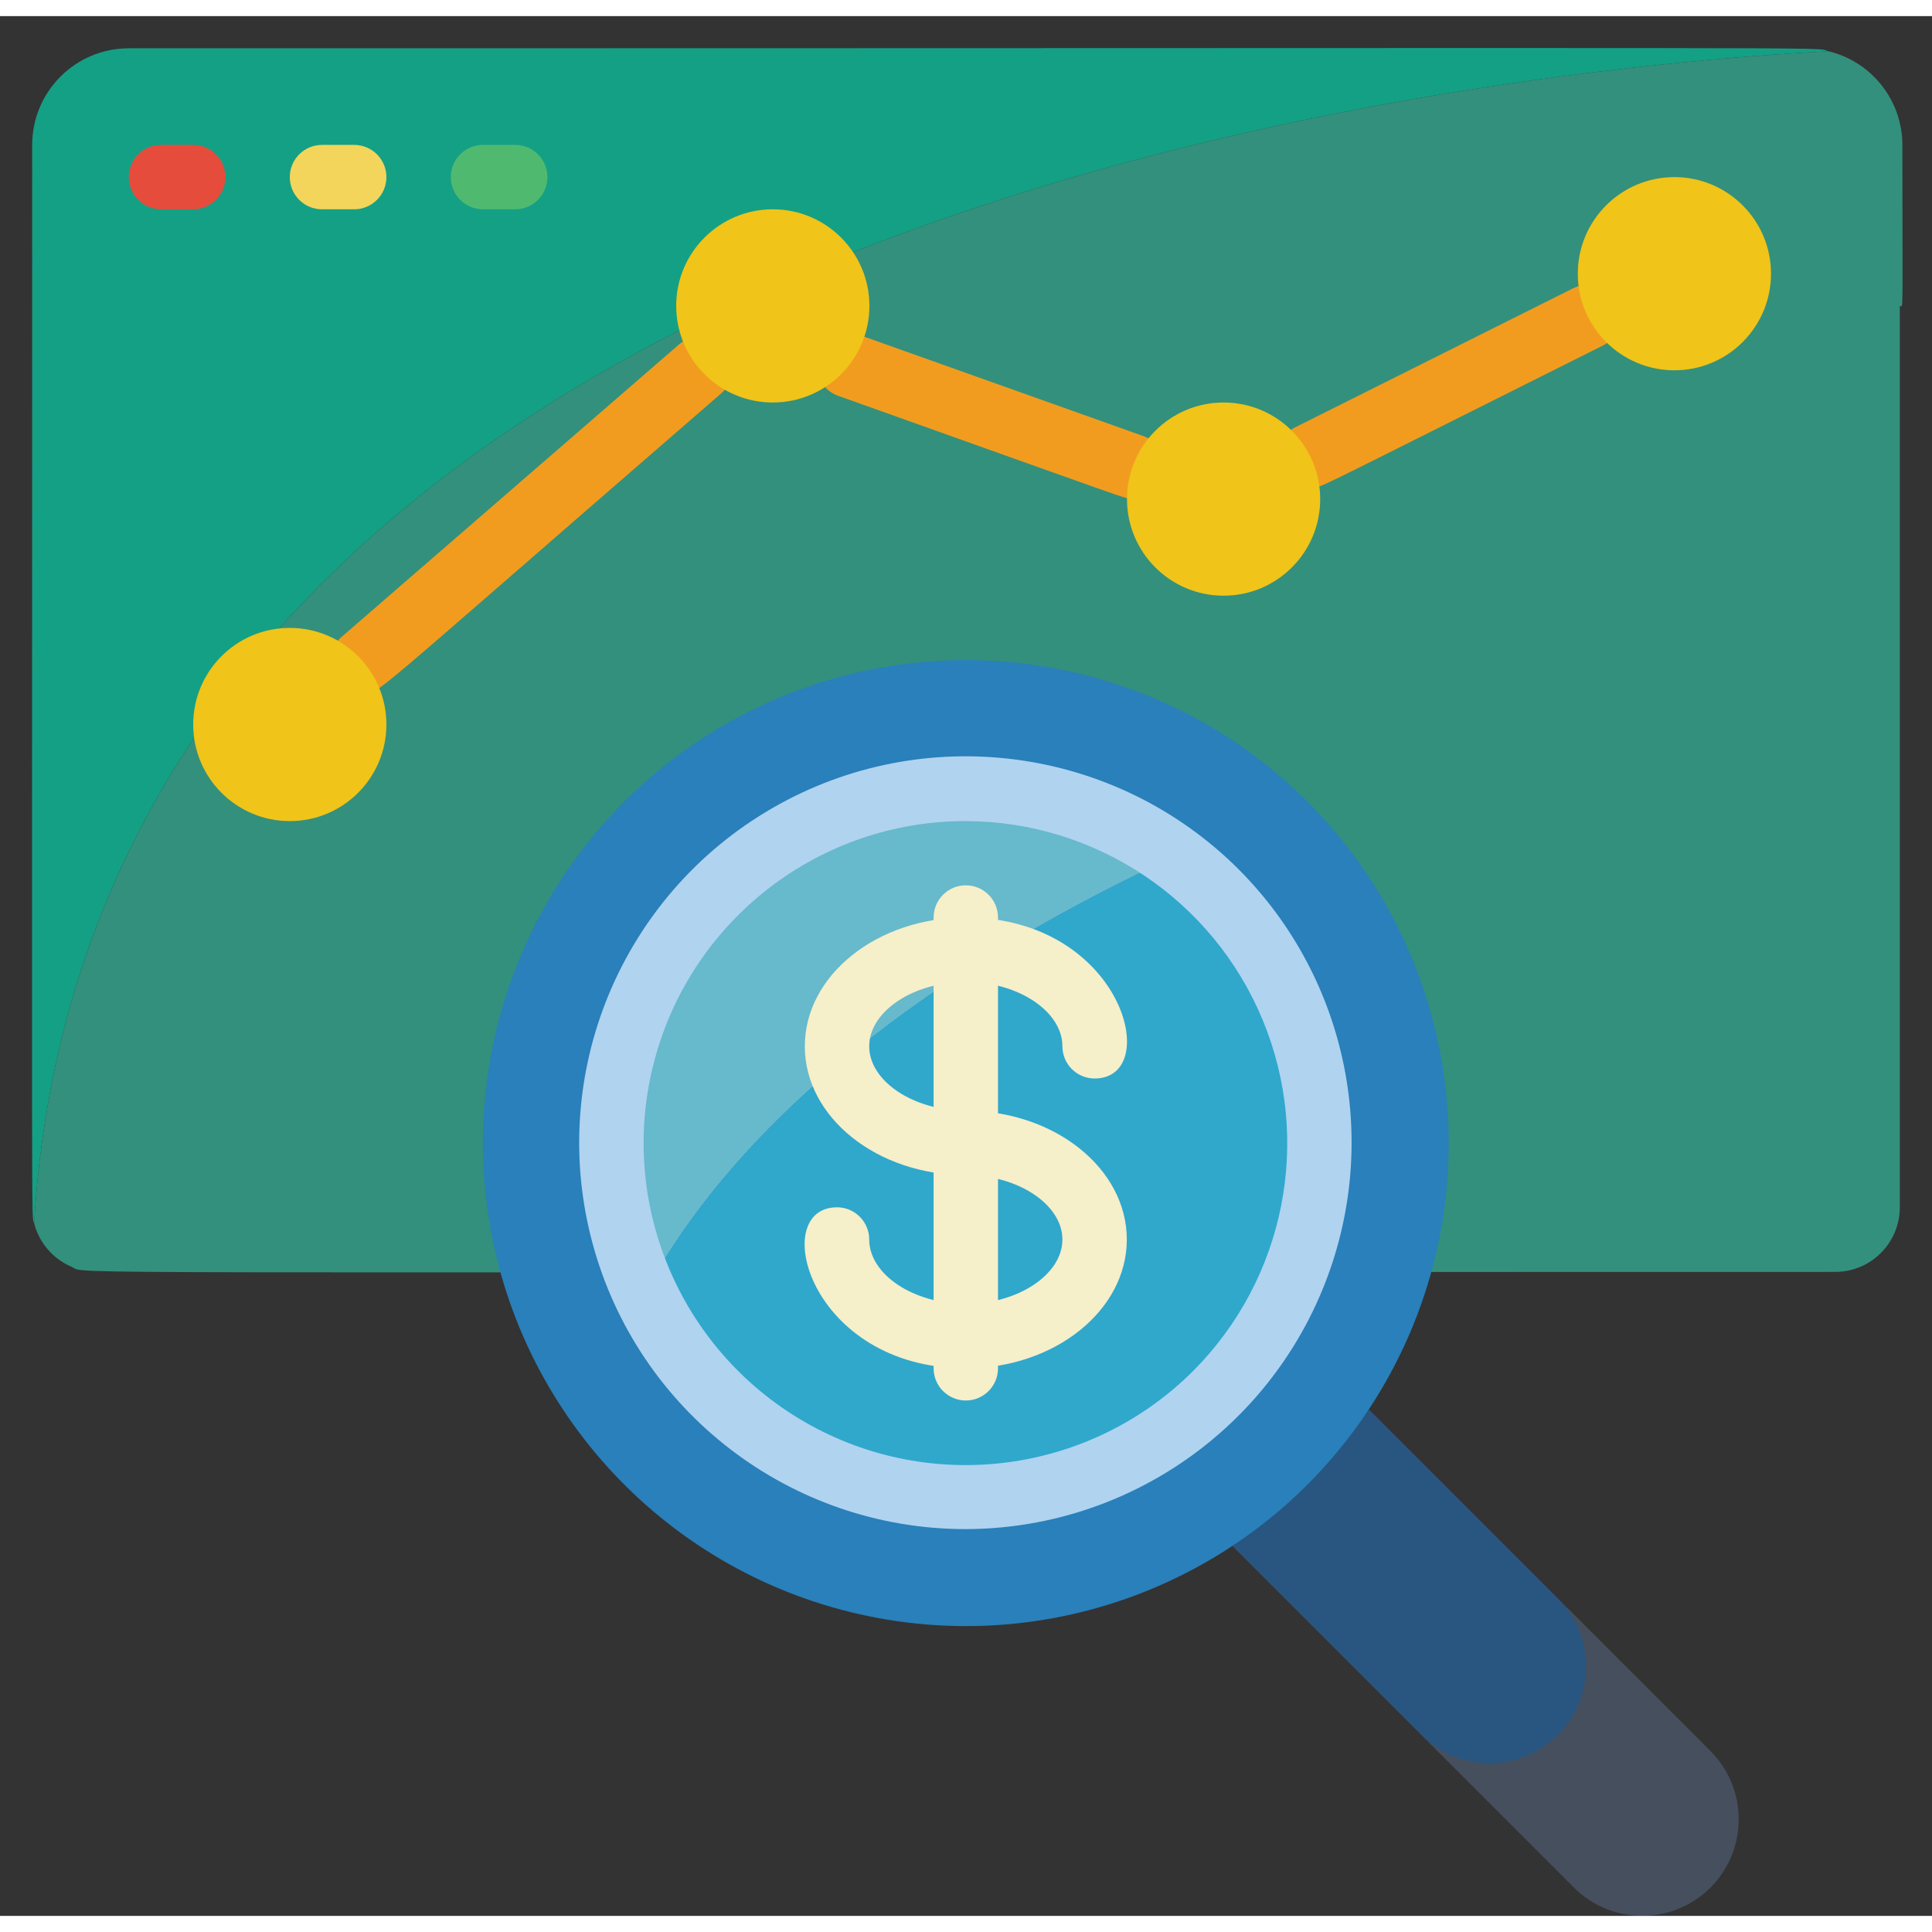 <svg height="512" viewBox="0 0 60 59" width="512" xmlns="http://www.w3.org/2000/svg"><rect x="0" y="0" width="60" height="59" fill="#333333" stroke="none"/><g id="046---Money-Growth" fill="none"><path id="Shape" d="m56.78 1.09c-10.54.57-53.83 4.83-55.72 36.4-.091-.342-.06 1.787-.06-33.49 0-1.657 1.343-3 3-3 55.731 0 52.244-.05 52.78.09z" fill="#14a085"/><path id="Shape" d="m59.08 4c0 5.556.036 5-.08 5v28c-.003 1.103-.897 1.997-2 2-57.763 0-54.188.086-54.78-.16-.575-.246-1.004-.744-1.16-1.35 1.89-31.57 45.18-35.83 55.72-36.4 1.346.323 2.297 1.525 2.3 2.91z" fill="#33907c"/><path id="Shape" d="m6 6h-1c-.552 0-1-.448-1-1s.448-1 1-1h1c.552 0 1 .448 1 1s-.448 1-1 1z" fill="#e64c3c"/><path id="Shape" d="m11 6h-1c-.552 0-1-.448-1-1s.448-1 1-1h1c.552 0 1 .448 1 1s-.448 1-1 1z" fill="#f3d55b"/><path id="Shape" d="m16 6h-1c-.552 0-1-.448-1-1s.448-1 1-1h1c.552 0 1 .448 1 1s-.448 1-1 1z" fill="#4fba6f"/><path id="Shape" d="m11.26 21.04c-.418.001-.792-.259-.938-.65-.146-.391-.034-.832.282-1.106l10.481-9.084c.419-.363 1.052-.318 1.415.101.363.419.318 1.052-.101 1.415-11.421 9.891-10.609 9.324-11.14 9.324z" fill="#f29c1f"/><path id="Shape" d="m40.681 14.66c-.464 0-.867-.318-.974-.769-.107-.451.11-.917.525-1.125l8.641-4.321c.494-.249 1.096-.05 1.345.445.249.494.05 1.096-.445 1.344-9.44 4.718-8.756 4.426-9.092 4.426z" fill="#f29c1f"/><path id="Shape" d="m35.18 14.99c-.249 0 .425.214-9.156-3.2-.52-.187-.79-.76-.604-1.28.187-.52.76-.79 1.28-.604l8.82 3.141c.459.164.733.634.649 1.114s-.502.83-.989.828z" fill="#f29c1f"/><path id="Shape" d="m53.12 58.12c-1.171 1.17-3.069 1.17-4.24 0l-4.74-4.74c1.17 1.17 2.07.17 3.24-1s2.17-2.07 1-3.24l4.74 4.74c1.17 1.171 1.17 3.069 0 4.24z" fill="#464f5d"/><path id="Shape" d="m48.38 53.38c-1.171 1.17-3.069 1.17-4.24 0l-5.87-5.87c.83-.55 1.11-1.69 1.83-2.41s1.86-1 2.41-1.83l5.87 5.87c1.17 1.171 1.17 3.069 0 4.24z" fill="#285680"/><path id="Shape" d="m42.51 43.27c-3.497 5.291-9.944 7.811-16.103 6.294s-10.697-6.744-11.335-13.055c-.638-6.31 2.761-12.34 8.491-15.06s12.551-1.543 17.037 2.941c5.036 5.043 5.834 12.931 1.91 18.88z" fill="#2980ba"/><path id="Shape" d="m36.46 26.11c-5.18 2.39-12.82 6.86-16.43 13.54-2.122-4.543-.901-9.947 2.969-13.136 3.87-3.189 9.407-3.355 13.461-.404z" fill="#67b9cc"/><path id="Shape" d="m37.77 42.77c-2.538 2.531-6.15 3.668-9.68 3.048-3.531-.621-6.538-2.922-8.06-6.168 3.61-6.68 11.25-11.15 16.43-13.54 2.599 1.89 4.241 4.824 4.493 8.028.252 3.204-.911 6.358-3.183 8.632z" fill="#2fa8cc"/><path id="Shape" d="m29.994 41.994c-4.867 0-6.151-5-4-5 .552 0 1 .448 1 1 0 1.084 1.374 2 3 2s3-.916 3-2-1.374-2-3-2c-2.757 0-5-1.794-5-4s2.243-4 5-4c4.868 0 6.151 5 4 5-.552 0-1-.448-1-1 0-1.084-1.374-2-3-2s-3 .916-3 2 1.374 2 3 2c2.757 0 5 1.794 5 4s-2.243 4-5 4z" fill="#f5efca"/><path id="Shape" d="m29.994 42.994c-.552 0-1-.448-1-1v-14c0-.552.448-1 1-1s1 .448 1 1v14c0 .552-.448 1-1 1z" fill="#f5efca"/><path id="Shape" d="m29.994 46.988c-5.433.003-10.19-3.645-11.597-8.893-1.407-5.248.888-10.786 5.594-13.501 4.706-2.715 10.649-1.93 14.488 1.915 3.418 3.436 4.436 8.589 2.581 13.067s-6.22 7.401-11.066 7.412zm0-21.989c-4.528-.002-8.492 3.038-9.664 7.411s.74 8.988 4.662 11.251c3.922 2.263 8.874 1.608 12.073-1.596 2.847-2.863 3.695-7.157 2.149-10.888-1.546-3.731-5.182-6.167-9.22-6.177z" fill="#b0d3f0"/><g fill="#f0c419"><circle id="Oval" cx="9" cy="22" r="3"/><circle id="Oval" cx="24" cy="9" r="3"/><circle id="Oval" cx="38" cy="15" r="3"/><circle id="Oval" cx="52" cy="8" r="3"/></g></g></svg>